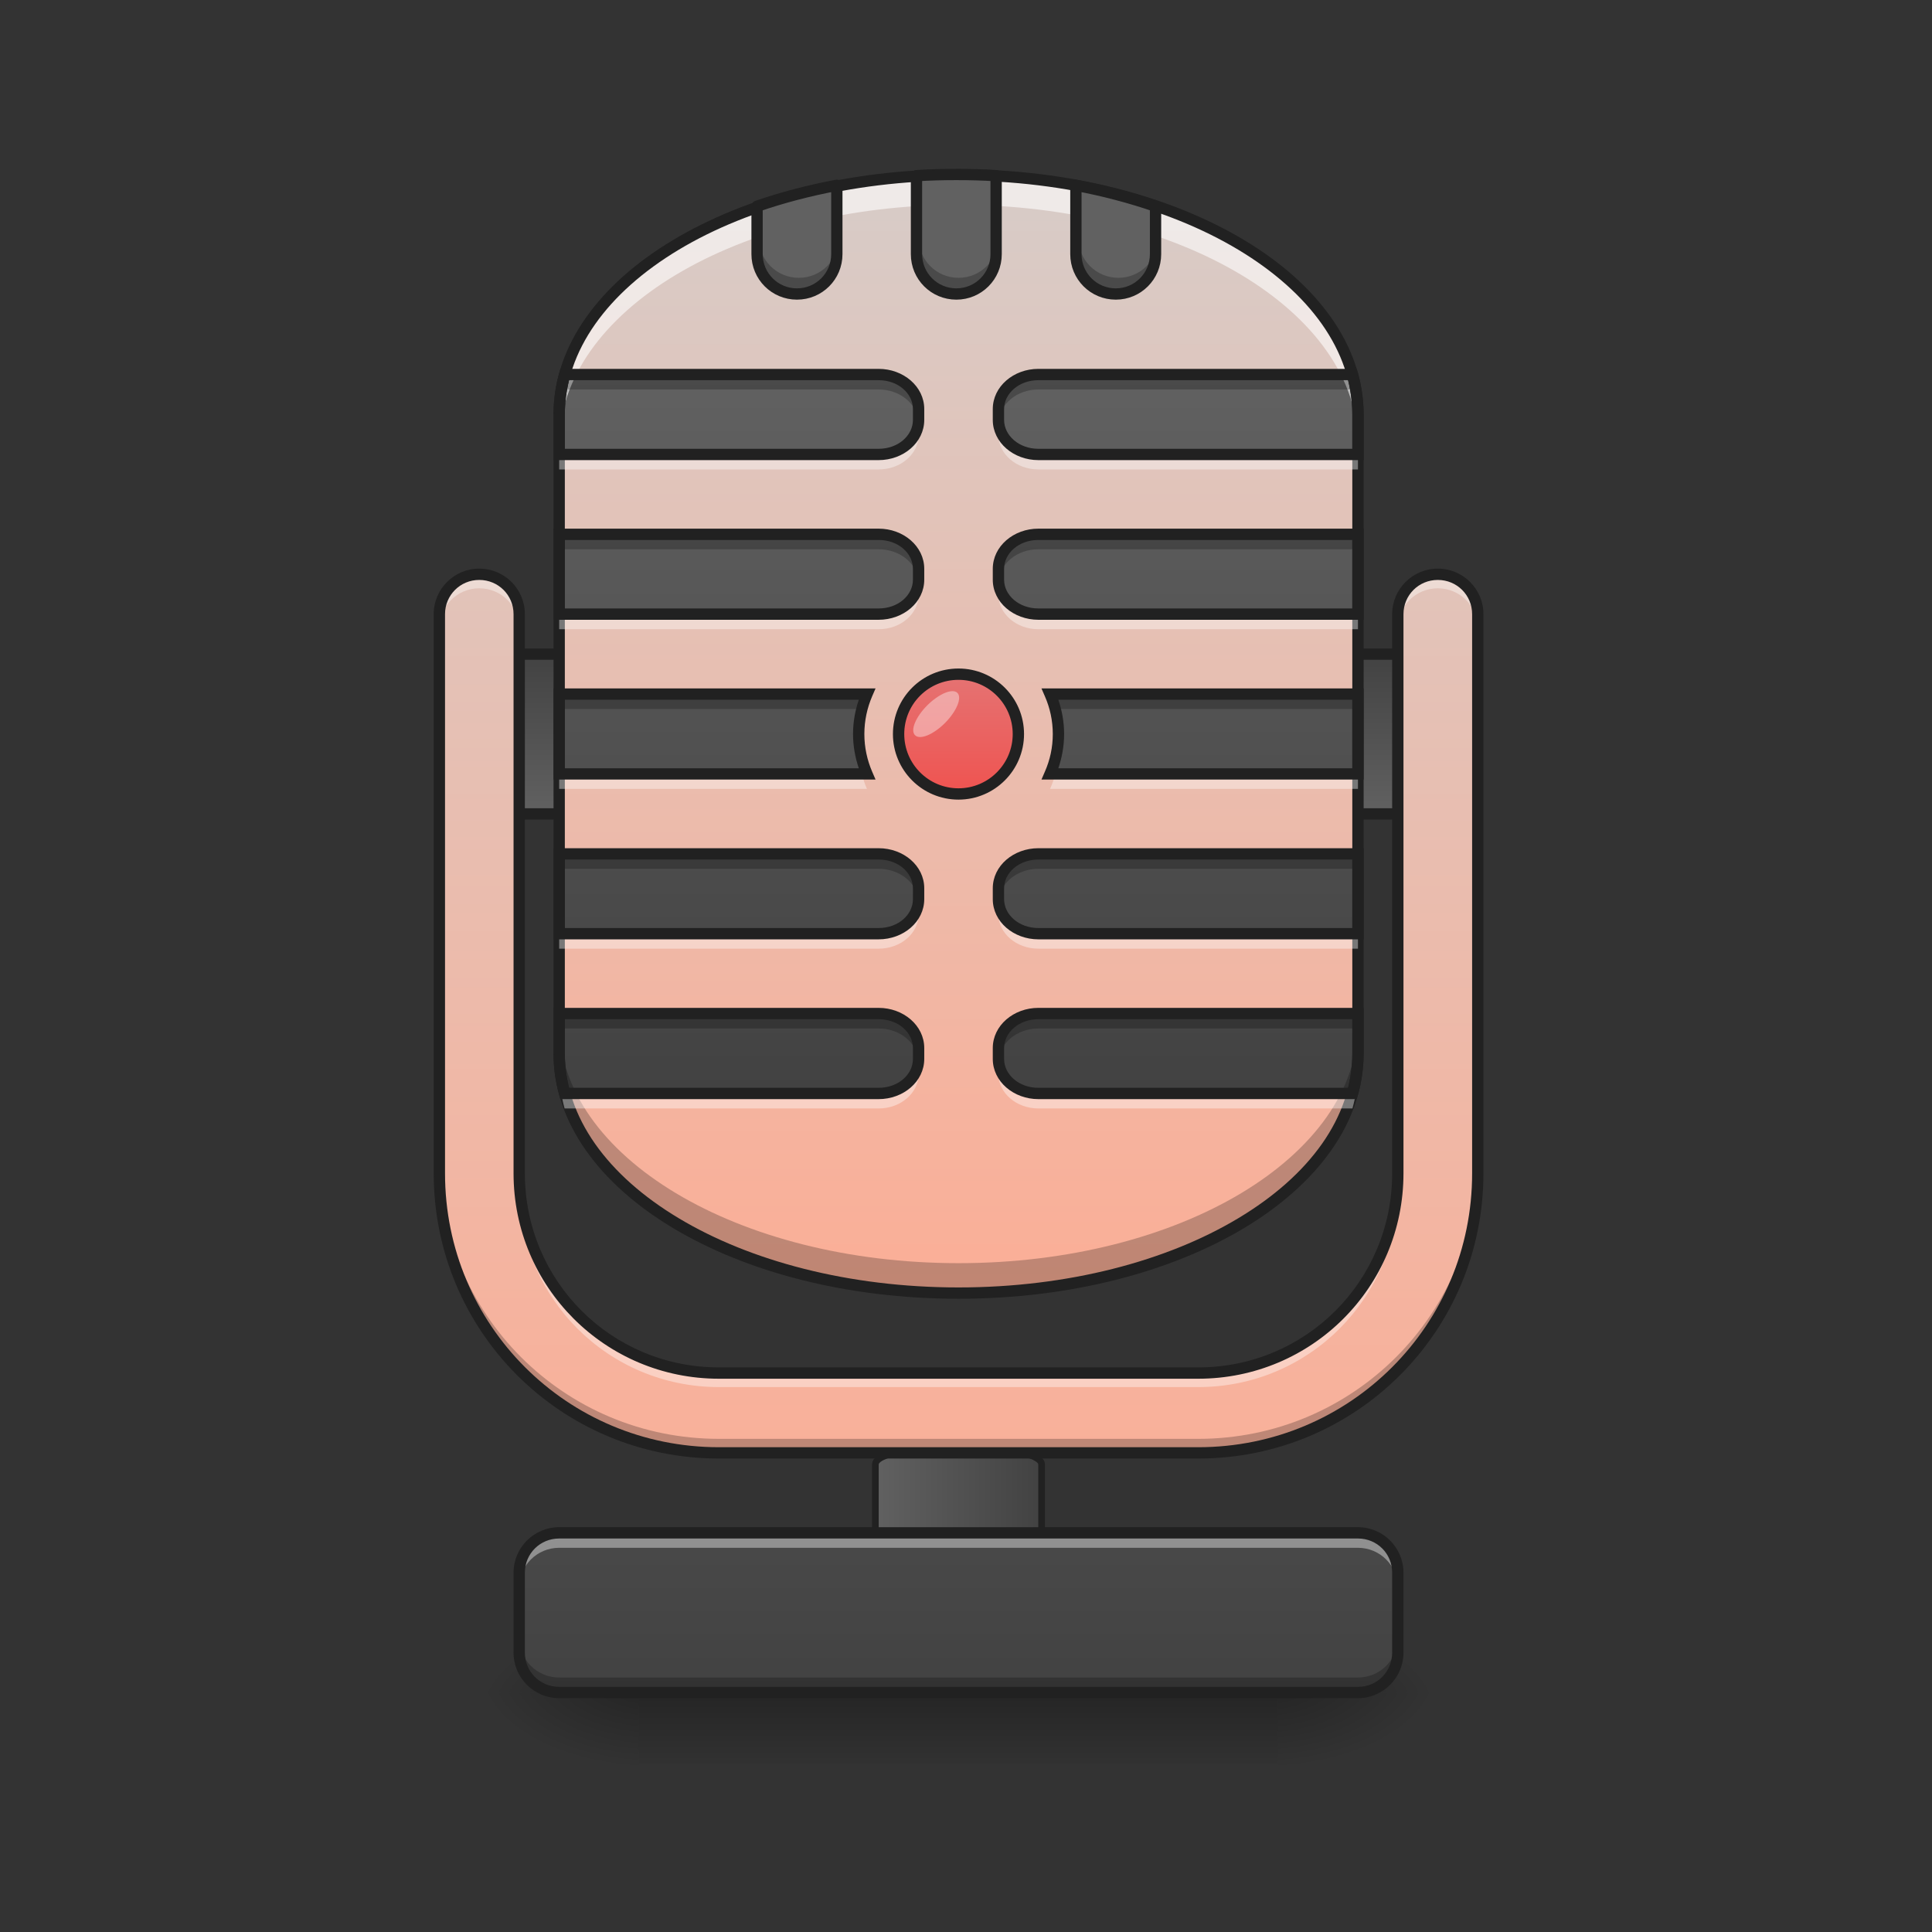 <?xml version="1.0" encoding="UTF-8"?>
<svg xmlns="http://www.w3.org/2000/svg" xmlns:xlink="http://www.w3.org/1999/xlink" width="64pt" height="64pt" viewBox="0 0 64 64" version="1.1">
<rect x="0" y="0" width="64" height="64" fill="#333333" stroke="none"/>
<defs>
<linearGradient id="linear0" gradientUnits="userSpaceOnUse" x1="275.167" y1="170" x2="232.833" y2="170" gradientTransform="matrix(1.04,0,0,0.337,-10.266,140.699)">
<stop offset="0" style="stop-color:rgb(25.882%,25.882%,25.882%);stop-opacity:1;"/>
<stop offset="1" style="stop-color:rgb(38.039%,38.039%,38.039%);stop-opacity:1;"/>
</linearGradient>
<linearGradient id="linear1" gradientUnits="userSpaceOnUse" x1="254" y1="233.5" x2="254" y2="254.667" gradientTransform="matrix(0.125,0,0,0.125,-0,26.878)">
<stop offset="0" style="stop-color:rgb(0%,0%,0%);stop-opacity:0.275;"/>
<stop offset="1" style="stop-color:rgb(0%,0%,0%);stop-opacity:0;"/>
</linearGradient>
<radialGradient id="radial0" gradientUnits="userSpaceOnUse" cx="450.909" cy="189.579" fx="450.909" fy="189.579" r="21.167" gradientTransform="matrix(0,-0.156,-0.281,-0,95,127.191)">
<stop offset="0" style="stop-color:rgb(0%,0%,0%);stop-opacity:0.314;"/>
<stop offset="0.222" style="stop-color:rgb(0%,0%,0%);stop-opacity:0.275;"/>
<stop offset="1" style="stop-color:rgb(0%,0%,0%);stop-opacity:0;"/>
</radialGradient>
<radialGradient id="radial1" gradientUnits="userSpaceOnUse" cx="450.909" cy="189.579" fx="450.909" fy="189.579" r="21.167" gradientTransform="matrix(-0,0.156,0.281,0,-31.494,-15.055)">
<stop offset="0" style="stop-color:rgb(0%,0%,0%);stop-opacity:0.314;"/>
<stop offset="0.222" style="stop-color:rgb(0%,0%,0%);stop-opacity:0.275;"/>
<stop offset="1" style="stop-color:rgb(0%,0%,0%);stop-opacity:0;"/>
</radialGradient>
<radialGradient id="radial2" gradientUnits="userSpaceOnUse" cx="450.909" cy="189.579" fx="450.909" fy="189.579" r="21.167" gradientTransform="matrix(-0,-0.156,0.281,-0,-31.494,127.191)">
<stop offset="0" style="stop-color:rgb(0%,0%,0%);stop-opacity:0.314;"/>
<stop offset="0.222" style="stop-color:rgb(0%,0%,0%);stop-opacity:0.275;"/>
<stop offset="1" style="stop-color:rgb(0%,0%,0%);stop-opacity:0;"/>
</radialGradient>
<radialGradient id="radial3" gradientUnits="userSpaceOnUse" cx="450.909" cy="189.579" fx="450.909" fy="189.579" r="21.167" gradientTransform="matrix(0,0.156,-0.281,0,95,-15.055)">
<stop offset="0" style="stop-color:rgb(0%,0%,0%);stop-opacity:0.314;"/>
<stop offset="0.222" style="stop-color:rgb(0%,0%,0%);stop-opacity:0.275;"/>
<stop offset="1" style="stop-color:rgb(0%,0%,0%);stop-opacity:0;"/>
</radialGradient>
<linearGradient id="linear2" gradientUnits="userSpaceOnUse" x1="254" y1="233.5" x2="254" y2="43" gradientTransform="matrix(0.125,0,0,0.125,0,26.878)">
<stop offset="0" style="stop-color:rgb(25.882%,25.882%,25.882%);stop-opacity:1;"/>
<stop offset="1" style="stop-color:rgb(38.039%,38.039%,38.039%);stop-opacity:1;"/>
</linearGradient>
<linearGradient id="linear3" gradientUnits="userSpaceOnUse" x1="254" y1="-41.667" x2="254" y2="0.667" >
<stop offset="0" style="stop-color:rgb(25.882%,25.882%,25.882%);stop-opacity:1;"/>
<stop offset="1" style="stop-color:rgb(38.039%,38.039%,38.039%);stop-opacity:1;"/>
</linearGradient>
<linearGradient id="linear4" gradientUnits="userSpaceOnUse" x1="254" y1="159.417" x2="254" y2="-168.667" gradientTransform="matrix(0.125,0,0,0.125,0,26.878)">
<stop offset="0" style="stop-color:rgb(100%,67.059%,56.863%);stop-opacity:1;"/>
<stop offset="1" style="stop-color:rgb(84.314%,80%,78.431%);stop-opacity:1;"/>
</linearGradient>
<linearGradient id="linear5" gradientUnits="userSpaceOnUse" x1="960" y1="1135.118" x2="960" y2="415.118" gradientTransform="matrix(0.033,0,0,0.033,0,-1.323)">
<stop offset="0" style="stop-color:rgb(25.882%,25.882%,25.882%);stop-opacity:1;"/>
<stop offset="1" style="stop-color:rgb(38.039%,38.039%,38.039%);stop-opacity:1;"/>
</linearGradient>
<linearGradient id="linear6" gradientUnits="userSpaceOnUse" x1="254" y1="5.958" x2="254" y2="-25.792" gradientTransform="matrix(1,0,0,1,0,-10.583)">
<stop offset="0" style="stop-color:rgb(93.725%,32.549%,31.373%);stop-opacity:1;"/>
<stop offset="1" style="stop-color:rgb(89.804%,45.098%,45.098%);stop-opacity:1;"/>
</linearGradient>
<linearGradient id="linear7" gradientUnits="userSpaceOnUse" x1="960" y1="1735.117" x2="960" y2="215.117" gradientTransform="matrix(0.033,0,0,0.033,0,-1.323)">
<stop offset="0" style="stop-color:rgb(100%,67.059%,56.863%);stop-opacity:1;"/>
<stop offset="1" style="stop-color:rgb(84.314%,80%,78.431%);stop-opacity:1;"/>
</linearGradient>
</defs>
<g id="surface1">
<path style="fill-rule:nonzero;fill:url(#linear0);stroke-width:1.777;stroke-linecap:round;stroke-linejoin:miter;stroke:rgb(12.941%,12.941%,12.941%);stroke-opacity:1;stroke-miterlimit:4;" d="M 242.977 169.495 L 265.006 169.495 C 271.099 169.495 276.036 171.088 276.036 173.057 L 276.036 208.772 C 276.036 210.741 271.099 212.334 265.006 212.334 L 242.977 212.334 C 236.915 212.334 231.978 210.741 231.978 208.772 L 231.978 173.057 C 231.978 171.088 236.915 169.495 242.977 169.495 Z M 242.977 169.495 " transform="matrix(0.125,0,0,0.125,0,26.878)"/>
<path style=" stroke:none;fill-rule:nonzero;fill:url(#linear1);" d="M 21.168 56.066 L 42.336 56.066 L 42.336 58.422 L 21.168 58.422 Z M 21.168 56.066 "/>
<path style=" stroke:none;fill-rule:nonzero;fill:url(#radial0);" d="M 42.336 56.066 L 47.629 56.066 L 47.629 53.422 L 42.336 53.422 Z M 42.336 56.066 "/>
<path style=" stroke:none;fill-rule:nonzero;fill:url(#radial1);" d="M 21.168 56.066 L 15.875 56.066 L 15.875 58.715 L 21.168 58.715 Z M 21.168 56.066 "/>
<path style=" stroke:none;fill-rule:nonzero;fill:url(#radial2);" d="M 21.168 56.066 L 15.875 56.066 L 15.875 53.422 L 21.168 53.422 Z M 21.168 56.066 "/>
<path style=" stroke:none;fill-rule:nonzero;fill:url(#radial3);" d="M 42.336 56.066 L 47.629 56.066 L 47.629 58.715 L 42.336 58.715 Z M 42.336 56.066 "/>
<path style=" stroke:none;fill-rule:nonzero;fill:url(#linear2);" d="M 18.523 50.777 L 44.984 50.777 C 45.715 50.777 46.305 51.367 46.305 52.098 L 46.305 54.746 C 46.305 55.477 45.715 56.066 44.984 56.066 L 18.523 56.066 C 17.793 56.066 17.199 55.477 17.199 54.746 L 17.199 52.098 C 17.199 51.367 17.793 50.777 18.523 50.777 Z M 18.523 50.777 "/>
<path style="fill-rule:nonzero;fill:url(#linear3);stroke-width:3;stroke-linecap:round;stroke-linejoin:round;stroke:rgb(12.941%,12.941%,12.941%);stroke-opacity:1;stroke-miterlimit:4;" d="M 126.988 -41.673 L 380.995 -41.673 L 380.995 0.667 L 126.988 0.667 Z M 126.988 -41.673 " transform="matrix(0.125,0,0,0.125,0,26.878)"/>
<path style=" stroke:none;fill-rule:nonzero;fill:url(#linear4);" d="M 31.754 5.793 C 39.059 5.793 44.984 9.348 44.984 13.73 L 44.984 34.898 C 44.984 39.285 39.059 42.836 31.754 42.836 C 24.445 42.836 18.523 39.285 18.523 34.898 L 18.523 13.73 C 18.523 9.348 24.445 5.793 31.754 5.793 Z M 31.754 5.793 "/>
<path style=" stroke:none;fill-rule:nonzero;fill:url(#linear5);" d="M 18.703 12.406 C 18.586 12.836 18.523 13.281 18.523 13.73 L 18.523 15.055 L 29.105 15.055 C 29.84 15.055 30.43 14.543 30.43 13.91 L 30.43 13.551 C 30.43 12.918 29.84 12.406 29.105 12.406 Z M 34.398 12.406 C 33.668 12.406 33.074 12.918 33.074 13.551 L 33.074 13.91 C 33.074 14.543 33.668 15.055 34.398 15.055 L 44.984 15.055 L 44.984 13.73 C 44.984 13.281 44.922 12.836 44.801 12.406 Z M 18.523 17.699 L 18.523 20.344 L 29.105 20.344 C 29.84 20.344 30.43 19.836 30.43 19.203 L 30.43 18.844 C 30.43 18.211 29.84 17.699 29.105 17.699 Z M 34.398 17.699 C 33.668 17.699 33.074 18.211 33.074 18.844 L 33.074 19.203 C 33.074 19.836 33.668 20.344 34.398 20.344 L 44.984 20.344 L 44.984 17.699 Z M 18.523 22.992 L 18.523 25.637 L 28.719 25.637 C 28.543 25.234 28.445 24.785 28.445 24.316 C 28.445 23.844 28.543 23.398 28.719 22.992 Z M 34.785 22.992 C 34.965 23.398 35.062 23.844 35.062 24.316 C 35.062 24.785 34.965 25.234 34.785 25.637 L 44.984 25.637 L 44.984 22.992 Z M 18.523 28.285 L 18.523 30.93 L 29.105 30.93 C 29.84 30.93 30.43 30.422 30.43 29.785 L 30.43 29.426 C 30.43 28.793 29.84 28.285 29.105 28.285 Z M 34.398 28.285 C 33.668 28.285 33.074 28.793 33.074 29.426 L 33.074 29.785 C 33.074 30.422 33.668 30.93 34.398 30.93 L 44.984 30.93 L 44.984 28.285 Z M 18.523 33.574 L 18.523 34.898 C 18.523 35.352 18.586 35.793 18.703 36.223 L 29.105 36.223 C 29.84 36.223 30.43 35.711 30.43 35.078 L 30.43 34.719 C 30.43 34.086 29.84 33.574 29.105 33.574 Z M 34.398 33.574 C 33.668 33.574 33.074 34.086 33.074 34.719 L 33.074 35.078 C 33.074 35.711 33.668 36.223 34.398 36.223 L 44.801 36.223 C 44.922 35.793 44.984 35.352 44.984 34.898 L 44.984 33.574 Z M 34.398 33.574 "/>
<path style="fill-rule:nonzero;fill:url(#linear6);stroke-width:3;stroke-linecap:round;stroke-linejoin:miter;stroke:rgb(12.941%,12.941%,12.941%);stroke-opacity:1;stroke-miterlimit:4;" d="M 254.007 -36.361 C 262.756 -36.361 269.88 -29.268 269.88 -20.487 C 269.88 -11.738 262.756 -4.614 254.007 -4.614 C 245.227 -4.614 238.134 -11.738 238.134 -20.487 C 238.134 -29.268 245.227 -36.361 254.007 -36.361 Z M 254.007 -36.361 " transform="matrix(0.125,0,0,0.125,0,26.878)"/>
<path style=" stroke:none;fill-rule:nonzero;fill:url(#linear7);" d="M 15.875 19.023 C 15.145 19.023 14.555 19.613 14.555 20.344 L 14.555 38.867 C 14.555 44 18.684 48.129 23.816 48.129 L 39.691 48.129 C 44.82 48.129 48.953 44 48.953 38.867 L 48.953 20.344 C 48.953 19.613 48.363 19.023 47.629 19.023 C 46.898 19.023 46.305 19.613 46.305 20.344 L 46.305 38.867 C 46.305 42.531 43.355 45.484 39.691 45.484 L 23.816 45.484 C 20.148 45.484 17.199 42.531 17.199 38.867 L 17.199 20.344 C 17.199 19.613 16.609 19.023 15.875 19.023 Z M 15.875 19.023 "/>
<path style=" stroke:none;fill-rule:nonzero;fill:rgb(100%,100%,100%);fill-opacity:0.392;" d="M 18.523 50.777 C 17.789 50.777 17.199 51.367 17.199 52.098 L 17.199 52.594 C 17.199 51.863 17.789 51.273 18.523 51.273 L 44.984 51.273 C 45.715 51.273 46.305 51.863 46.305 52.594 L 46.305 52.098 C 46.305 51.367 45.715 50.777 44.984 50.777 Z M 18.523 50.777 "/>
<path style=" stroke:none;fill-rule:nonzero;fill:rgb(0%,0%,0%);fill-opacity:0.235;" d="M 17.199 54.25 L 17.199 54.746 C 17.199 55.477 17.789 56.066 18.523 56.066 L 44.984 56.066 C 45.715 56.066 46.305 55.477 46.305 54.746 L 46.305 54.25 C 46.305 54.98 45.715 55.57 44.984 55.57 L 18.523 55.57 C 17.789 55.57 17.199 54.98 17.199 54.25 Z M 17.199 54.25 "/>
<path style=" stroke:none;fill-rule:nonzero;fill:rgb(12.941%,12.941%,12.941%);fill-opacity:1;" d="M 18.523 50.59 C 17.688 50.59 17.012 51.266 17.012 52.098 L 17.012 54.746 C 17.012 55.578 17.688 56.254 18.523 56.254 L 44.984 56.254 C 45.816 56.254 46.492 55.578 46.492 54.746 L 46.492 52.098 C 46.492 51.266 45.816 50.59 44.984 50.59 Z M 18.523 50.965 L 44.984 50.965 C 45.617 50.965 46.117 51.465 46.117 52.098 L 46.117 54.746 C 46.117 55.379 45.617 55.879 44.984 55.879 L 18.523 55.879 C 17.891 55.879 17.387 55.379 17.387 54.746 L 17.387 52.098 C 17.387 51.465 17.891 50.965 18.523 50.965 Z M 18.523 50.965 "/>
<path style=" stroke:none;fill-rule:nonzero;fill:rgb(100%,100%,100%);fill-opacity:0.588;" d="M 31.754 5.793 C 24.422 5.793 18.523 9.332 18.523 13.73 L 18.523 14.723 C 18.523 10.324 24.422 6.785 31.754 6.785 C 39.082 6.785 44.984 10.324 44.984 14.723 L 44.984 13.73 C 44.984 9.332 39.082 5.793 31.754 5.793 Z M 31.754 5.793 "/>
<path style=" stroke:none;fill-rule:nonzero;fill:rgb(0%,0%,0%);fill-opacity:0.235;" d="M 31.754 42.836 C 24.422 42.836 18.523 39.297 18.523 34.898 L 18.523 33.906 C 18.523 38.305 24.422 41.844 31.754 41.844 C 39.082 41.844 44.984 38.305 44.984 33.906 L 44.984 34.898 C 44.984 39.297 39.082 42.836 31.754 42.836 Z M 31.754 42.836 "/>
<path style=" stroke:none;fill-rule:nonzero;fill:rgb(12.941%,12.941%,12.941%);fill-opacity:1;" d="M 31.754 5.605 C 28.059 5.605 24.719 6.496 22.293 7.953 C 19.863 9.406 18.336 11.449 18.336 13.73 L 18.336 34.898 C 18.336 37.184 19.863 39.223 22.293 40.68 C 24.719 42.137 28.059 43.023 31.754 43.023 C 35.449 43.023 38.785 42.137 41.215 40.68 C 43.641 39.223 45.172 37.184 45.172 34.898 L 45.172 13.73 C 45.172 11.449 43.641 9.406 41.215 7.953 C 38.785 6.496 35.449 5.605 31.754 5.605 Z M 31.754 5.98 C 35.387 5.98 38.664 6.859 41.02 8.273 C 43.375 9.688 44.797 11.617 44.797 13.73 L 44.797 34.898 C 44.797 37.016 43.375 38.945 41.02 40.355 C 38.664 41.77 35.387 42.648 31.754 42.648 C 28.117 42.648 24.84 41.77 22.484 40.355 C 20.129 38.945 18.711 37.016 18.711 34.898 L 18.711 13.73 C 18.711 11.617 20.129 9.688 22.484 8.273 C 24.84 6.859 28.117 5.98 31.754 5.98 Z M 31.754 5.98 "/>
<path style=" stroke:none;fill-rule:nonzero;fill:rgb(0%,0%,0%);fill-opacity:0.235;" d="M 18.703 12.406 C 18.586 12.836 18.523 13.281 18.523 13.73 L 18.523 14.227 C 18.523 13.777 18.586 13.332 18.703 12.902 L 29.105 12.902 C 29.812 12.902 30.387 13.379 30.426 13.98 C 30.43 13.957 30.43 13.934 30.43 13.91 L 30.43 13.551 C 30.43 12.918 29.84 12.406 29.105 12.406 Z M 34.398 12.406 C 33.668 12.406 33.074 12.918 33.074 13.551 L 33.074 13.91 C 33.074 13.934 33.078 13.957 33.078 13.98 C 33.121 13.379 33.691 12.902 34.398 12.902 L 44.801 12.902 C 44.922 13.332 44.984 13.777 44.984 14.227 L 44.984 13.73 C 44.984 13.281 44.922 12.836 44.801 12.406 Z M 18.523 17.699 L 18.523 18.195 L 29.105 18.195 C 29.812 18.195 30.387 18.668 30.426 19.27 C 30.43 19.246 30.43 19.227 30.43 19.203 L 30.43 18.844 C 30.43 18.211 29.84 17.699 29.105 17.699 Z M 34.398 17.699 C 33.668 17.699 33.074 18.211 33.074 18.844 L 33.074 19.203 C 33.074 19.227 33.078 19.246 33.078 19.27 C 33.121 18.668 33.691 18.195 34.398 18.195 L 44.984 18.195 L 44.984 17.699 Z M 18.523 22.992 L 18.523 23.488 L 28.551 23.488 C 28.594 23.316 28.648 23.152 28.719 22.992 Z M 34.785 22.992 C 34.855 23.152 34.914 23.316 34.957 23.488 L 44.984 23.488 L 44.984 22.992 Z M 28.453 24.562 C 28.449 24.645 28.445 24.727 28.445 24.812 C 28.445 25.098 28.48 25.375 28.551 25.637 L 28.719 25.637 C 28.574 25.305 28.484 24.941 28.453 24.562 Z M 35.051 24.562 C 35.023 24.941 34.934 25.305 34.785 25.637 L 34.957 25.637 C 35.023 25.375 35.062 25.098 35.062 24.812 C 35.062 24.727 35.059 24.645 35.051 24.562 Z M 18.523 28.285 L 18.523 28.781 L 29.105 28.781 C 29.812 28.781 30.387 29.254 30.426 29.855 C 30.43 29.832 30.43 29.809 30.43 29.785 L 30.43 29.426 C 30.43 28.793 29.84 28.285 29.105 28.285 Z M 34.398 28.285 C 33.668 28.285 33.074 28.793 33.074 29.426 L 33.074 29.785 C 33.074 29.809 33.078 29.832 33.078 29.855 C 33.121 29.254 33.691 28.781 34.398 28.781 L 44.984 28.781 L 44.984 28.285 Z M 18.523 33.574 L 18.523 34.07 L 29.105 34.07 C 29.812 34.07 30.387 34.547 30.426 35.148 C 30.43 35.125 30.43 35.102 30.43 35.078 L 30.43 34.719 C 30.43 34.086 29.84 33.574 29.105 33.574 Z M 34.398 33.574 C 33.668 33.574 33.074 34.086 33.074 34.719 L 33.074 35.078 C 33.074 35.102 33.078 35.125 33.078 35.148 C 33.121 34.547 33.691 34.07 34.398 34.07 L 44.984 34.07 L 44.984 33.574 Z M 34.398 33.574 "/>
<path style=" stroke:none;fill-rule:nonzero;fill:rgb(100%,100%,100%);fill-opacity:0.392;" d="M 18.703 36.719 C 18.586 36.289 18.523 35.848 18.523 35.395 L 18.523 34.898 C 18.523 35.352 18.586 35.793 18.703 36.223 L 29.105 36.223 C 29.812 36.223 30.387 35.75 30.426 35.148 C 30.43 35.168 30.43 35.191 30.43 35.215 L 30.43 35.574 C 30.43 36.207 29.84 36.719 29.105 36.719 Z M 34.398 36.719 C 33.668 36.719 33.074 36.207 33.074 35.574 L 33.074 35.215 C 33.074 35.191 33.078 35.168 33.078 35.148 C 33.121 35.75 33.691 36.223 34.398 36.223 L 44.801 36.223 C 44.922 35.793 44.984 35.352 44.984 34.898 L 44.984 35.395 C 44.984 35.848 44.922 36.289 44.801 36.719 Z M 18.523 31.426 L 18.523 30.93 L 29.105 30.93 C 29.812 30.93 30.387 30.457 30.426 29.855 C 30.43 29.879 30.43 29.902 30.43 29.922 L 30.43 30.281 C 30.43 30.918 29.84 31.426 29.105 31.426 Z M 34.398 31.426 C 33.668 31.426 33.074 30.918 33.074 30.281 L 33.074 29.922 C 33.074 29.902 33.078 29.879 33.078 29.855 C 33.121 30.457 33.691 30.93 34.398 30.93 L 44.984 30.93 L 44.984 31.426 Z M 18.523 26.133 L 18.523 25.637 L 28.551 25.637 C 28.594 25.809 28.648 25.977 28.719 26.133 Z M 34.785 26.133 C 34.855 25.977 34.914 25.809 34.957 25.637 L 44.984 25.637 L 44.984 26.133 Z M 28.453 24.562 C 28.449 24.48 28.445 24.398 28.445 24.316 C 28.445 24.027 28.48 23.754 28.551 23.488 L 28.719 23.488 C 28.574 23.82 28.484 24.184 28.453 24.562 Z M 35.051 24.562 C 35.023 24.184 34.934 23.82 34.785 23.488 L 34.957 23.488 C 35.023 23.754 35.062 24.027 35.062 24.316 C 35.062 24.398 35.059 24.48 35.051 24.562 Z M 18.523 20.844 L 18.523 20.344 L 29.105 20.344 C 29.812 20.344 30.387 19.871 30.426 19.27 C 30.43 19.293 30.43 19.316 30.43 19.34 L 30.43 19.699 C 30.43 20.332 29.84 20.844 29.105 20.844 Z M 34.398 20.844 C 33.668 20.844 33.074 20.332 33.074 19.699 L 33.074 19.34 C 33.074 19.316 33.078 19.293 33.078 19.27 C 33.121 19.871 33.691 20.344 34.398 20.344 L 44.984 20.344 L 44.984 20.844 Z M 18.523 15.551 L 18.523 15.055 L 29.105 15.055 C 29.812 15.055 30.387 14.578 30.426 13.977 C 30.43 14 30.43 14.023 30.43 14.047 L 30.43 14.406 C 30.43 15.039 29.84 15.551 29.105 15.551 Z M 34.398 15.551 C 33.668 15.551 33.074 15.039 33.074 14.406 L 33.074 14.047 C 33.074 14.023 33.078 14 33.078 13.977 C 33.121 14.578 33.691 15.055 34.398 15.055 L 44.984 15.055 L 44.984 15.551 Z M 34.398 15.551 "/>
<path style=" stroke:none;fill-rule:nonzero;fill:rgb(12.941%,12.941%,12.941%);fill-opacity:1;" d="M 18.562 12.219 L 18.523 12.355 C 18.398 12.805 18.336 13.262 18.336 13.73 L 18.336 15.242 L 29.105 15.242 C 29.926 15.242 30.617 14.66 30.617 13.91 L 30.617 13.551 C 30.617 12.801 29.926 12.219 29.105 12.219 Z M 34.398 12.219 C 33.578 12.219 32.887 12.801 32.887 13.551 L 32.887 13.91 C 32.887 14.66 33.578 15.242 34.398 15.242 L 45.172 15.242 L 45.172 13.73 C 45.172 13.262 45.105 12.805 44.984 12.355 L 44.945 12.219 Z M 18.852 12.594 L 29.105 12.594 C 29.754 12.594 30.242 13.035 30.242 13.551 L 30.242 13.91 C 30.242 14.426 29.754 14.867 29.105 14.867 L 18.711 14.867 L 18.711 13.73 C 18.711 13.344 18.762 12.965 18.852 12.594 Z M 34.398 12.594 L 44.656 12.594 C 44.746 12.965 44.797 13.344 44.797 13.73 L 44.797 14.867 L 34.398 14.867 C 33.754 14.867 33.262 14.426 33.262 13.91 L 33.262 13.551 C 33.262 13.035 33.754 12.594 34.398 12.594 Z M 18.336 17.512 L 18.336 20.531 L 29.105 20.531 C 29.926 20.531 30.617 19.953 30.617 19.203 L 30.617 18.844 C 30.617 18.094 29.926 17.512 29.105 17.512 Z M 34.398 17.512 C 33.578 17.512 32.887 18.094 32.887 18.844 L 32.887 19.203 C 32.887 19.953 33.578 20.531 34.398 20.531 L 45.172 20.531 L 45.172 17.512 Z M 18.711 17.887 L 29.105 17.887 C 29.754 17.887 30.242 18.324 30.242 18.844 L 30.242 19.203 C 30.242 19.719 29.754 20.156 29.105 20.156 L 18.711 20.156 Z M 34.398 17.887 L 44.797 17.887 L 44.797 20.156 L 34.398 20.156 C 33.754 20.156 33.262 19.719 33.262 19.203 L 33.262 18.844 C 33.262 18.324 33.754 17.887 34.398 17.887 Z M 18.336 22.805 L 18.336 25.824 L 29.004 25.824 L 28.891 25.562 C 28.727 25.18 28.633 24.762 28.633 24.316 C 28.633 23.871 28.727 23.449 28.891 23.066 L 29.004 22.805 Z M 34.5 22.805 L 34.613 23.066 C 34.781 23.449 34.875 23.871 34.875 24.316 C 34.875 24.762 34.781 25.18 34.613 25.562 L 34.5 25.824 L 45.172 25.824 L 45.172 22.805 Z M 18.711 23.18 L 28.449 23.18 C 28.328 23.535 28.258 23.918 28.258 24.316 C 28.258 24.711 28.328 25.094 28.449 25.449 L 18.711 25.449 Z M 35.059 23.18 L 44.797 23.18 L 44.797 25.449 L 35.059 25.449 C 35.18 25.094 35.25 24.711 35.25 24.316 C 35.25 23.918 35.18 23.535 35.059 23.18 Z M 18.336 28.098 L 18.336 31.117 L 29.105 31.117 C 29.926 31.117 30.617 30.535 30.617 29.785 L 30.617 29.426 C 30.617 28.676 29.926 28.098 29.105 28.098 Z M 34.398 28.098 C 33.578 28.098 32.887 28.676 32.887 29.426 L 32.887 29.785 C 32.887 30.535 33.578 31.117 34.398 31.117 L 45.172 31.117 L 45.172 28.098 Z M 18.711 28.473 L 29.105 28.473 C 29.754 28.473 30.242 28.91 30.242 29.426 L 30.242 29.785 C 30.242 30.305 29.754 30.742 29.105 30.742 L 18.711 30.742 Z M 34.398 28.473 L 44.797 28.473 L 44.797 30.742 L 34.398 30.742 C 33.754 30.742 33.262 30.305 33.262 29.785 L 33.262 29.426 C 33.262 28.91 33.754 28.473 34.398 28.473 Z M 18.336 33.387 L 18.336 34.898 C 18.336 35.367 18.398 35.828 18.523 36.273 L 18.562 36.41 L 29.105 36.41 C 29.926 36.41 30.617 35.828 30.617 35.078 L 30.617 34.719 C 30.617 33.969 29.926 33.387 29.105 33.387 Z M 34.398 33.387 C 33.578 33.387 32.887 33.969 32.887 34.719 L 32.887 35.078 C 32.887 35.828 33.578 36.41 34.398 36.41 L 44.945 36.41 L 44.984 36.273 C 45.105 35.828 45.172 35.367 45.172 34.898 L 45.172 33.387 Z M 18.711 33.762 L 29.105 33.762 C 29.754 33.762 30.242 34.203 30.242 34.719 L 30.242 35.078 C 30.242 35.598 29.754 36.035 29.105 36.035 L 18.852 36.035 C 18.762 35.664 18.711 35.285 18.711 34.898 Z M 34.398 33.762 L 44.797 33.762 L 44.797 34.898 C 44.797 35.285 44.746 35.664 44.656 36.035 L 34.398 36.035 C 33.754 36.035 33.262 35.598 33.262 35.078 L 33.262 34.719 C 33.262 34.203 33.754 33.762 34.398 33.762 Z M 34.398 33.762 "/>
<path style=" stroke:none;fill-rule:nonzero;fill:rgb(100%,100%,100%);fill-opacity:0.392;" d="M 30.719 23.363 C 31.109 22.977 31.555 22.793 31.715 22.953 C 31.875 23.113 31.691 23.559 31.305 23.949 C 30.918 24.336 30.473 24.52 30.312 24.355 C 30.148 24.195 30.332 23.75 30.719 23.363 Z M 30.719 23.363 "/>
<path style=" stroke:none;fill-rule:nonzero;fill:rgb(100%,100%,100%);fill-opacity:0.392;" d="M 15.875 19.023 C 15.145 19.023 14.555 19.613 14.555 20.344 L 14.555 20.812 C 14.555 20.078 15.145 19.488 15.875 19.488 C 16.609 19.488 17.199 20.078 17.199 20.812 L 17.199 20.344 C 17.199 19.613 16.609 19.023 15.875 19.023 Z M 47.629 19.023 C 46.898 19.023 46.305 19.613 46.305 20.344 L 46.305 20.812 C 46.305 20.078 46.898 19.488 47.629 19.488 C 48.363 19.488 48.953 20.078 48.953 20.812 L 48.953 20.344 C 48.953 19.613 48.363 19.023 47.629 19.023 Z M 17.199 38.867 L 17.199 39.332 C 17.199 43 20.148 45.949 23.816 45.949 L 39.691 45.949 C 43.355 45.949 46.305 43 46.305 39.332 L 46.305 38.867 C 46.305 42.531 43.355 45.484 39.691 45.484 L 23.816 45.484 C 20.148 45.484 17.199 42.531 17.199 38.867 Z M 17.199 38.867 "/>
<path style=" stroke:none;fill-rule:nonzero;fill:rgb(0%,0%,0%);fill-opacity:0.235;" d="M 14.555 38.402 L 14.555 38.867 C 14.555 44 18.684 48.129 23.816 48.129 L 39.691 48.129 C 44.82 48.129 48.953 44 48.953 38.867 L 48.953 38.402 C 48.953 43.535 44.82 47.664 39.691 47.664 L 23.816 47.664 C 18.684 47.664 14.555 43.535 14.555 38.402 Z M 14.555 38.402 "/>
<path style=" stroke:none;fill-rule:nonzero;fill:rgb(12.941%,12.941%,12.941%);fill-opacity:1;" d="M 15.875 18.836 C 15.043 18.836 14.367 19.512 14.367 20.344 L 14.367 38.867 C 14.367 44.102 18.582 48.316 23.816 48.316 L 39.691 48.316 C 44.922 48.316 49.141 44.102 49.141 38.867 L 49.141 20.344 C 49.141 19.512 48.465 18.836 47.629 18.836 C 46.797 18.836 46.117 19.512 46.117 20.344 L 46.117 38.867 C 46.117 42.434 43.254 45.297 39.691 45.297 L 23.816 45.297 C 20.25 45.297 17.387 42.434 17.387 38.867 L 17.387 20.344 C 17.387 19.512 16.711 18.836 15.875 18.836 Z M 15.875 19.211 C 16.508 19.211 17.012 19.715 17.012 20.344 L 17.012 38.867 C 17.012 42.633 20.051 45.672 23.816 45.672 L 39.691 45.672 C 43.457 45.672 46.492 42.633 46.492 38.867 L 46.492 20.344 C 46.492 19.715 46.996 19.211 47.629 19.211 C 48.262 19.211 48.766 19.715 48.766 20.344 L 48.766 38.867 C 48.766 43.898 44.723 47.941 39.691 47.941 L 23.816 47.941 C 18.785 47.941 14.742 43.898 14.742 38.867 L 14.742 20.344 C 14.742 19.715 15.246 19.211 15.875 19.211 Z M 15.875 19.211 "/>
<path style=" stroke:none;fill-rule:nonzero;fill:rgb(38.039%,38.039%,38.039%);fill-opacity:1;" d="M 31.754 5.793 C 31.305 5.793 30.863 5.805 30.43 5.832 L 30.43 8.438 C 30.43 9.172 31.02 9.762 31.754 9.762 C 32.484 9.762 33.074 9.172 33.074 8.438 L 33.074 5.832 C 32.641 5.805 32.199 5.793 31.754 5.793 Z M 27.785 6.152 C 26.852 6.328 25.965 6.562 25.137 6.848 L 25.137 8.438 C 25.137 9.172 25.727 9.762 26.461 9.762 C 27.195 9.762 27.785 9.172 27.785 8.438 Z M 35.723 6.152 L 35.723 8.438 C 35.723 9.172 36.312 9.762 37.047 9.762 C 37.777 9.762 38.367 9.172 38.367 8.438 L 38.367 6.848 C 37.539 6.562 36.652 6.328 35.723 6.152 Z M 35.723 6.152 "/>
<path style=" stroke:none;fill-rule:nonzero;fill:rgb(0%,0%,0%);fill-opacity:0.235;" d="M 25.137 7.879 L 25.137 8.438 C 25.137 9.172 25.727 9.762 26.461 9.762 C 27.195 9.762 27.785 9.172 27.785 8.438 L 27.785 7.879 C 27.785 8.613 27.195 9.203 26.461 9.203 C 25.727 9.203 25.137 8.613 25.137 7.879 Z M 30.43 7.879 L 30.43 8.438 C 30.43 9.172 31.02 9.762 31.754 9.762 C 32.484 9.762 33.074 9.172 33.074 8.438 L 33.074 7.879 C 33.074 8.613 32.484 9.203 31.754 9.203 C 31.02 9.203 30.43 8.613 30.43 7.879 Z M 35.723 7.879 L 35.723 8.438 C 35.723 9.172 36.312 9.762 37.047 9.762 C 37.777 9.762 38.367 9.172 38.367 8.438 L 38.367 7.879 C 38.367 8.613 37.777 9.203 37.047 9.203 C 36.312 9.203 35.723 8.613 35.723 7.879 Z M 35.723 7.879 "/>
<path style="fill:none;stroke-width:11.339;stroke-linecap:round;stroke-linejoin:round;stroke:rgb(12.941%,12.941%,12.941%);stroke-opacity:1;stroke-miterlimit:4;" d="M 960.026 175.141 C 946.445 175.141 933.1 175.495 919.991 176.322 L 919.991 255.094 C 919.991 277.296 937.824 295.129 960.026 295.129 C 982.111 295.129 999.944 277.296 999.944 255.094 L 999.944 176.322 C 986.835 175.495 973.49 175.141 960.026 175.141 Z M 840.038 186.006 C 811.812 191.32 785.004 198.406 759.967 207.027 L 759.967 255.094 C 759.967 277.296 777.8 295.129 800.002 295.129 C 822.205 295.129 840.038 277.296 840.038 255.094 Z M 1080.015 186.006 L 1080.015 255.094 C 1080.015 277.296 1097.848 295.129 1120.051 295.129 C 1142.135 295.129 1159.968 277.296 1159.968 255.094 L 1159.968 207.027 C 1134.931 198.406 1108.123 191.32 1080.015 186.006 Z M 1080.015 186.006 " transform="matrix(0.033,0,0,0.033,0,0)"/>
</g>
</svg>
